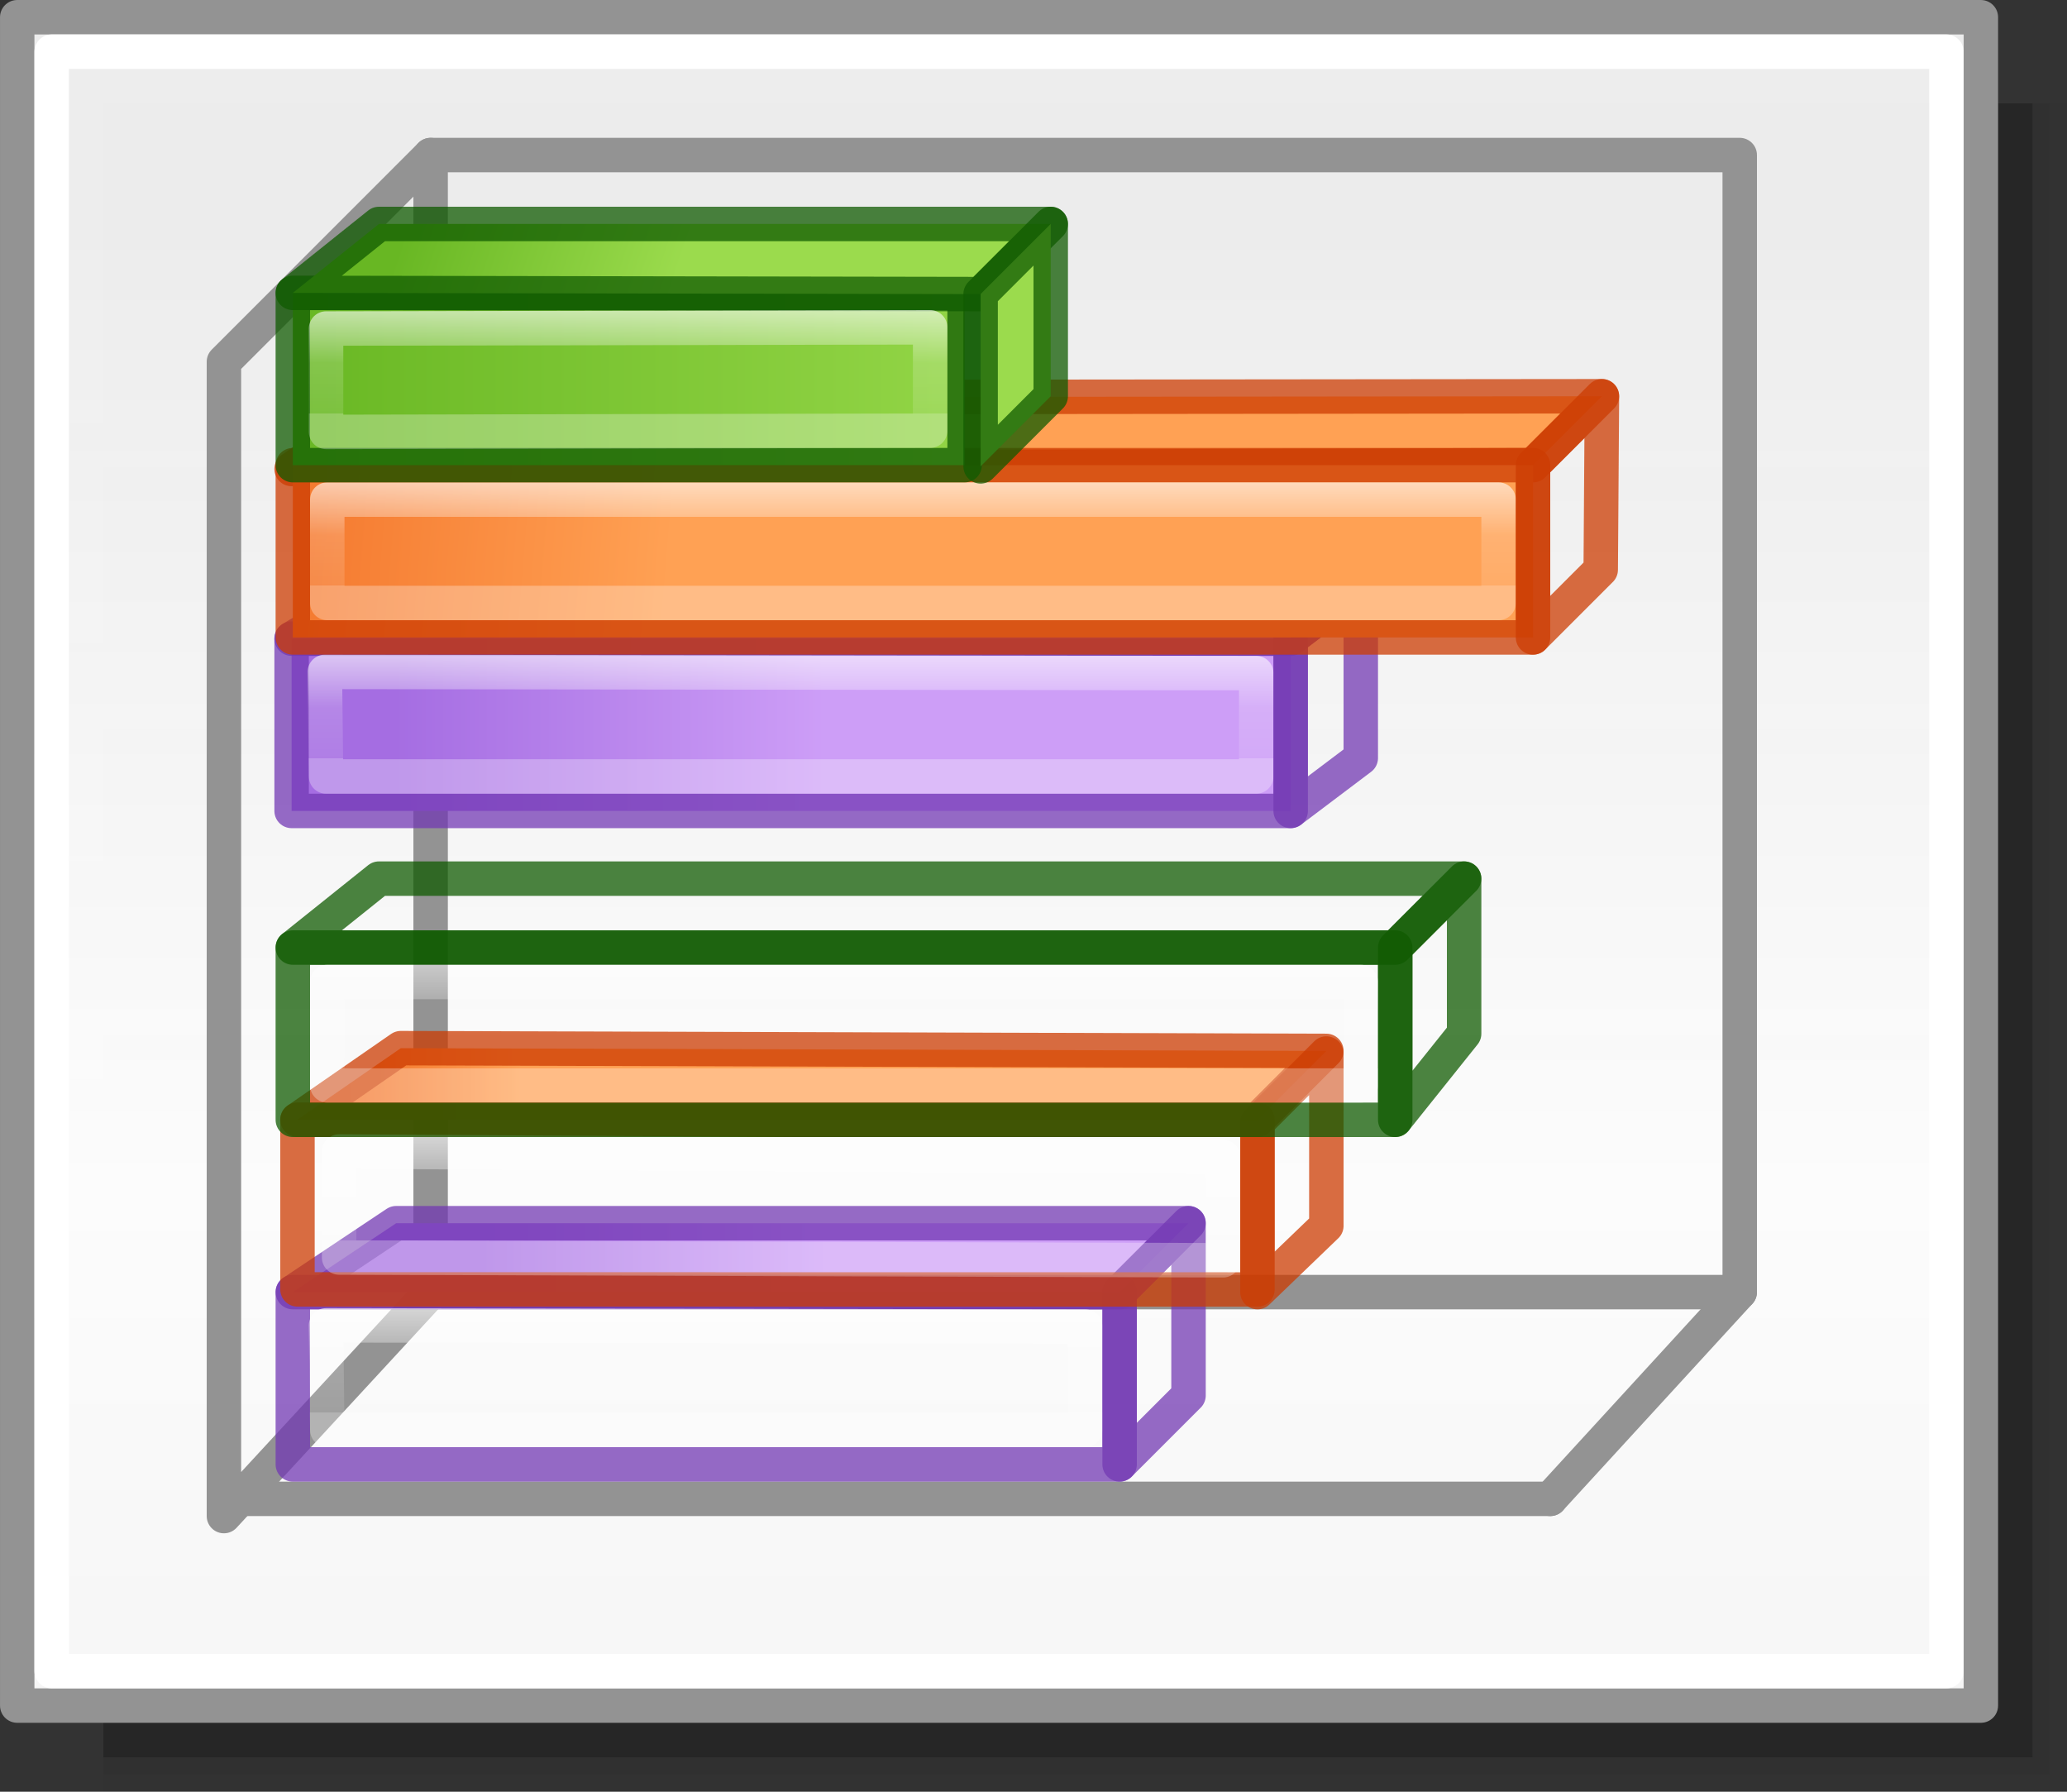 <svg height="52" viewBox="0 0 60 52" width="60" xmlns="http://www.w3.org/2000/svg" xmlns:xlink="http://www.w3.org/1999/xlink"><rect x="0" y="0" width="60" height="52" fill="#333333" stroke="none"/><linearGradient id="a" gradientTransform="matrix(1.383 0 0 1.414 -11.892 21.511)" gradientUnits="userSpaceOnUse" x1="13.697" x2="13.3" y1="12.091" y2="29.436"><stop offset="0" stop-color="#9bdb4d"/><stop offset="1" stop-color="#68b723"/></linearGradient><linearGradient id="b"><stop offset="0" stop-color="#fff"/><stop offset=".581" stop-color="#fff" stop-opacity=".235"/><stop offset="1" stop-color="#fff" stop-opacity=".157"/><stop offset="1" stop-color="#fff" stop-opacity=".392"/></linearGradient><linearGradient id="c" gradientUnits="userSpaceOnUse" x1="13.608" x2="13.608" y1="2.546" y2="21.532"><stop offset="0" stop-color="#ffa154"/><stop offset="1" stop-color="#f37329"/></linearGradient><linearGradient id="d" gradientUnits="userSpaceOnUse" x1="15.608" x2="15.608" y1="2.546" y2="21.532"><stop offset="0" stop-color="#cd9ef7"/><stop offset="1" stop-color="#a56de2"/></linearGradient><linearGradient id="e" gradientUnits="userSpaceOnUse" x1="42.5" x2="42.5" y1="49.5" y2="7"><stop offset="0" stop-color="#f6f6f6"/><stop offset=".353" stop-color="#fcfcfc"/><stop offset="1" stop-color="#fff" stop-opacity=".915"/></linearGradient><linearGradient id="f" gradientUnits="userSpaceOnUse" x1="86" x2="86" xlink:href="#d" y1="-25" y2="-12.5"/><linearGradient id="g" gradientUnits="userSpaceOnUse" x1="103.5" x2="103.5" xlink:href="#d" y1="-25" y2="-15"/><linearGradient id="h" gradientUnits="userSpaceOnUse" x1="74" x2="74" xlink:href="#c" y1="-16" y2="-11"/><linearGradient id="i" gradientUnits="userSpaceOnUse" x1="61.5" x2="62.529" xlink:href="#c" y1="-22.485" y2="-9.865"/><linearGradient id="j" gradientTransform="translate(30.465 -43.652)" gradientUnits="userSpaceOnUse" x1="32.5" x2="32.5" xlink:href="#a" y1="10.761" y2="34.5"/><linearGradient id="k" gradientTransform="translate(56 -52)" gradientUnits="userSpaceOnUse" x1="-3.5" x2="-1" xlink:href="#a" y1="29" y2="36.5"/><linearGradient id="l" gradientTransform="translate(56 -52)" gradientUnits="userSpaceOnUse" x1="36.167" x2="45" xlink:href="#a" y1="10.719" y2="32"/><linearGradient id="m" gradientUnits="userSpaceOnUse" x1="-20.965" x2="-24.465" xlink:href="#b" y1="33.465" y2="33.465"/><linearGradient id="n" gradientUnits="userSpaceOnUse" x1="40.035" x2="36.535" xlink:href="#b" y1="-18.035" y2="-18.035"/><linearGradient id="o" gradientUnits="userSpaceOnUse" x1="45.035" x2="41.535" xlink:href="#b" y1="-15.035" y2="-15.035"/><linearGradient id="p" gradientUnits="userSpaceOnUse" x1="-21" x2="-24.5" xlink:href="#b" y1="35" y2="35"/><linearGradient id="q" gradientUnits="userSpaceOnUse" x1="39.92" x2="36.42" xlink:href="#b" y1="-18.366" y2="-18.366"/><linearGradient id="r" gradientUnits="userSpaceOnUse" x1="45.5" x2="41.5" xlink:href="#b" y1="-20" y2="-20"/><g fill="#010101"><path d="m3 3h57v49h-57z" opacity=".02"/><path d="m3 3h56.5v48.5h-56.5z" opacity=".05"/><path d="m3 3h56v48h-56z" opacity=".2"/></g><path d="m.5.5h57v49h-57z" fill="url(#e)" stroke="#939393" stroke-linecap="round" stroke-linejoin="round" stroke-width=".999"/><g fill="none"><g stroke="#939393"><path d="m45 43.5 5.5-6v-33h-38" stroke-linecap="round" stroke-linejoin="round"/><path d="m12.5 4.5-6 6v33.5l6-6.5" stroke-linecap="round" stroke-linejoin="round"/><path d="m12.5 4.5v32.5"/><path d="m6.5 43.5h38.5" stroke-linecap="round" stroke-linejoin="round"/></g><g stroke-linecap="round" stroke-linejoin="round"><path d="m1.5 1.5h55v47h-55z" stroke="#fff" stroke-width=".999"/><path d="m12.5 37.5h38" stroke="#939393"/></g></g><g stroke-linecap="round" stroke-linejoin="round" transform="matrix(0 -1 -1 0 -1.035 53.535)"><path d="m35-9.5v-29h-5v29z" fill="url(#f)" stroke="#7239b3" stroke-opacity=".746"/><path d="m35-9.5v-29l1.535-2.035v28.5z" fill="url(#g)" stroke="#7239b3" stroke-opacity=".745"/><path d="m-25 14.5v27l3.035.035-.035-27.035z" fill="none" stroke="url(#m)" stroke-opacity=".746" transform="translate(56 -52)"/><g stroke-opacity=".745"><path d="m30-38.5h5l1.535-2.035h-5z" fill="url(#g)" stroke="#7239b3"/><path d="m39.924-9.5.111-36.035 2-2-.035 35.035z" fill="url(#h)" stroke="#cc3b02"/><path d="m40.035-45.535-5-0v36h5z" fill="url(#i)" stroke="#cc3b02"/><path d="m36.035-44.535 0 34h3l-0-34z" fill="none" stroke="url(#n)"/><path d="m35.035-45.535h5l2-2-5.035.035z" fill="url(#h)" stroke="#cc3b02"/><g stroke="#0f5a00"><path d="m45.035-9.535h-5v-19.5h5z" fill="url(#j)"/><path d="m45.035-9.535-.035-19.965 2.035-2.035v19.5z" fill="url(#k)"/><path d="m45-29.5h-5l2.035-2.035h5z" fill="url(#l)"/></g><path d="m41.035-28.035-.035 17.535h3l.035-17.535z" fill="none" stroke="url(#o)"/></g><g transform="translate(-18.965 -.035)"><path d="m35-9.5v-24l2-2v23z" fill="url(#g)" stroke="#7239b3" stroke-opacity=".745"/><path d="m35-9.5v-24h-5v24z" fill="url(#f)" stroke="#7239b3" stroke-opacity=".746"/><path d="m-25 19.5v22l3.035.035-.035-22.035z" fill="none" stroke="url(#p)" stroke-opacity=".746" transform="translate(56 -52)"/><path d="m30-33.5h5l2-2h-5z" fill="url(#g)" stroke="#7239b3" stroke-opacity=".745"/></g><g stroke-opacity=".745"><g transform="translate(-18.885 -.17)"><path d="m39.924-9.5-.004-27.866 2-2 .08 26.866z" fill="url(#h)" stroke="#cc3b02"/><path d="m39.92-37.366h-4.924l.003 27.866h4.924z" fill="url(#i)" stroke="#cc3b02"/><path d="m35.844-36.366.08 25.657h3.076l-.156-25.657z" fill="none" stroke="url(#q)"/><path d="m34.92-37.366h4.924l2-2h-5z" fill="url(#h)" stroke="#cc3b02"/></g><g transform="translate(-18.965 -.035)"><g stroke="#0f5a00"><path d="m45-9.5h-5v-32h5z" fill="url(#j)"/><path d="m45-9.5v-32l2-2v31.5z" fill="url(#k)"/><path d="m45-41.5h-5l2.5-2h4.5z" fill="url(#l)"/></g><path d="m41-40.5v30h3v-30z" fill="none" stroke="url(#r)"/></g></g></g></svg>